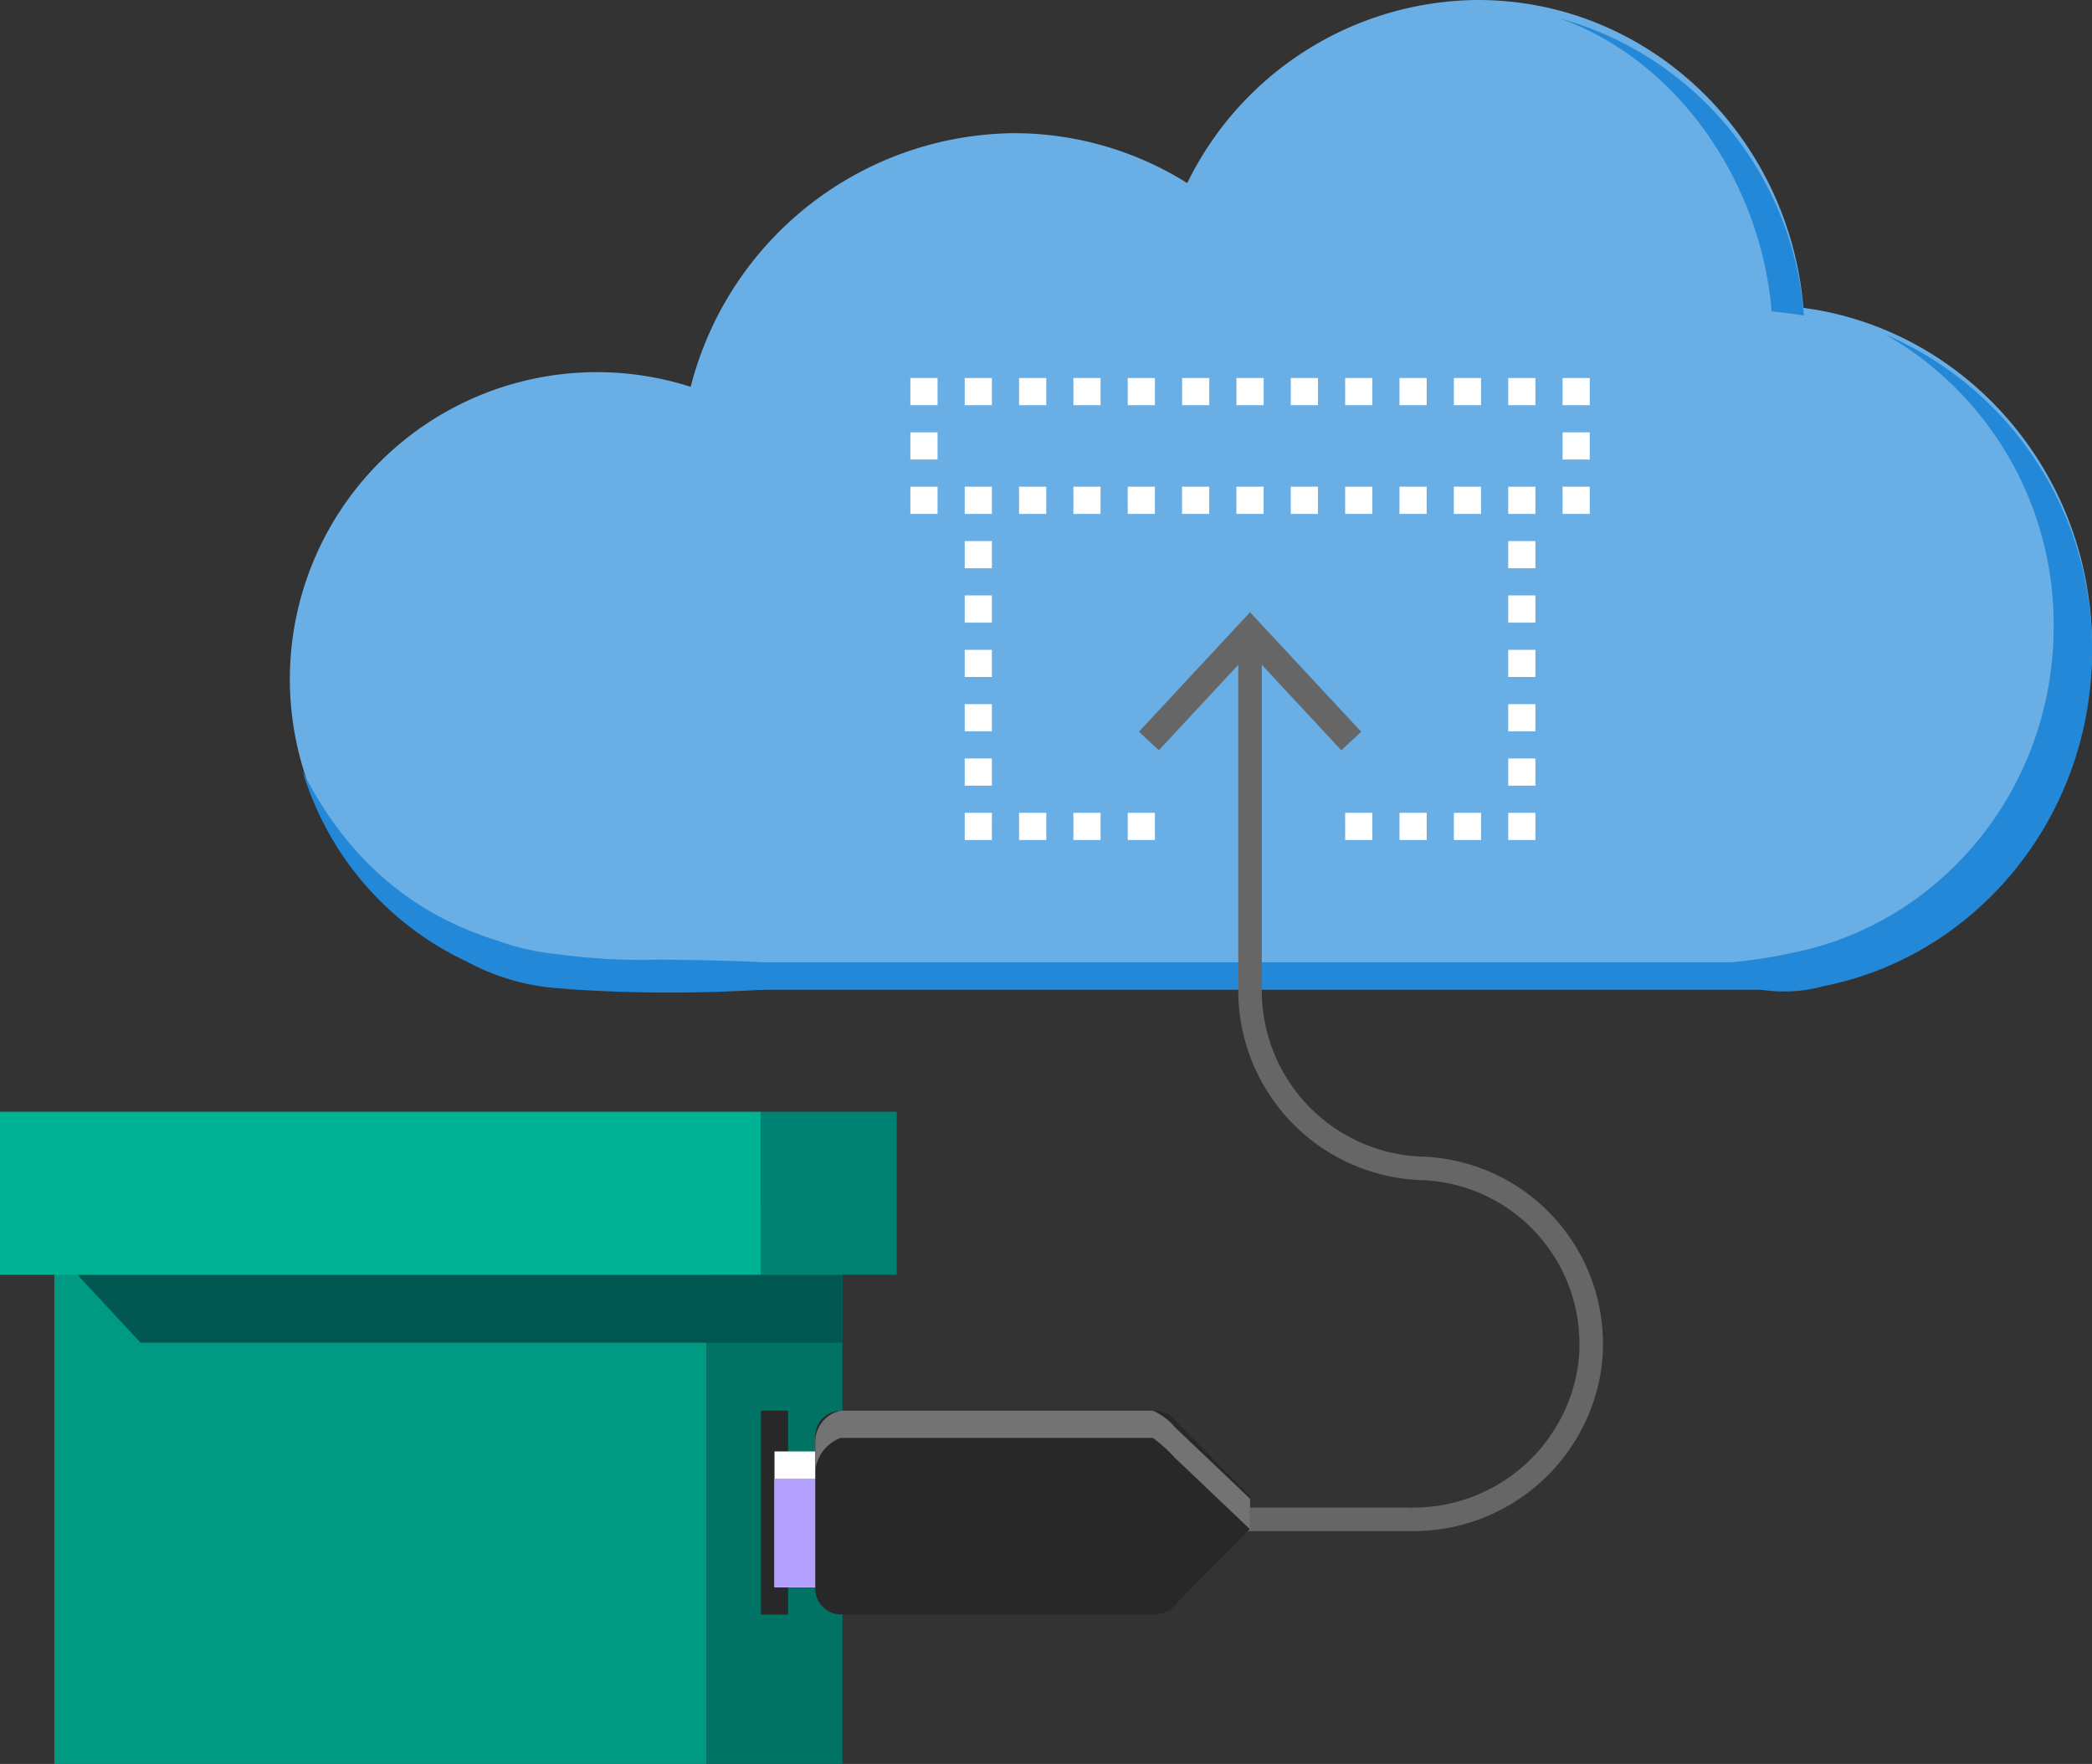 <svg xmlns="http://www.w3.org/2000/svg" viewBox="0 0 177.898 150"><rect x="0" y="0" width="177.898" height="150" fill="#333333" stroke="none"/><title>zerodata-connect-to-feed</title><path d="M153.358 26.18C152.132 11.513 140.211 0 125.677 0a27.7 27.7 0 0 0-24.717 15.57 27.721 27.721 0 0 0-14.76-4.245 28.662 28.662 0 0 0-27.467 21.57 26.108 26.108 0 0 0-19.022 48.516 19.232 19.232 0 0 0 8.124 2.283c.218.024.437.044.656.062 3.761.329 8.927.382 16.7.382h84.448a23.331 23.331 0 0 0 5.47-.656C168.092 80.9 177.9 69.122 177.9 54.975c0-14.775-10.7-26.967-24.542-28.795z" fill="#69afe5"/><path d="M150.655 26.474c.781.081 1.926.233 2.74.355A28.4 28.4 0 0 0 132.56 1.538c9.94 3.499 17.16 13.748 18.095 24.936zm9.645 1.956a28.378 28.378 0 0 1 14.338 24.84c0 13.767-9.542 25.229-22.174 27.744a38.473 38.473 0 0 1-5.323.815h-82.18c-3.412-.176-6.3-.187-8.791-.228a52.527 52.527 0 0 1-8.665-.449 21.218 21.218 0 0 1-5.315-1.2c-6.157-1.932-12.28-6.006-16.471-14.422a26.171 26.171 0 0 0 13.993 16.248 19.232 19.232 0 0 0 8.124 2.283c.218.024.437.044.656.062a127.978 127.978 0 0 0 16.7.015h84.448a12.693 12.693 0 0 0 5.47-.287c12.982-2.582 22.79-14.36 22.79-28.506a29.04 29.04 0 0 0-17.6-26.915z" fill="#2488d8"/><path d="M4.622 102.626h55.462V150H4.622z" fill="#009a83"/><path d="M71.638 150H60.084v-47.374h11.554z" fill="#007365"/><path d="M71.638 108.4H6.581l5.369 5.777h59.688z" fill="#005850"/><path d="M0 94.538h64.705V108.4H0z" fill="#00b294"/><path d="M76.26 108.4H64.705V94.538H76.26z" fill="#008272"/><path d="M86.659 129.2h33.355a15.159 15.159 0 0 0 15.141-12.754 14.936 14.936 0 0 0-14.084-17.087A15.132 15.132 0 0 1 106.3 84.418V54.1" fill="none" stroke="#666" stroke-miterlimit="10" stroke-width="2"/><path d="M115.753 62.226l-1.692 1.574-7.761-8.344-7.755 8.344-1.693-1.576 9.448-10.162z" fill="#666"/><path d="M64.705 119.958h2.311v17.332h-2.311z" fill="#282828"/><path d="M65.861 123.425h28.886v11.555H65.861z" fill="#fff"/><path d="M65.861 125.735h28.886v9.244H65.861z" fill="#b4a0ff"/><path d="M106.3 127.234l-6.123-6.185a2.568 2.568 0 0 0-1.893-1.091H71.527a2.2 2.2 0 0 0-2.2 2.2v12.932a2.2 2.2 0 0 0 2.2 2.2h26.759a2.475 2.475 0 0 0 1.9-1.1L106.3 130z" fill="#282828"/><path d="M99.917 121.371a5.122 5.122 0 0 0-1.879-1.413H71.486a2.717 2.717 0 0 0-2.158 2.542v2.6a3.356 3.356 0 0 1 2.158-2.827h26.552a12.98 12.98 0 0 1 1.879 1.7l6.385 6.074v-2.6z" fill="#737373"/><path d="M130.566 71.429h-2.311v-2.311h2.311zm-6.933-2.311h2.311v2.311h-2.311zm-4.622 0h2.311v2.311h-2.311zm-4.622 0h2.311v2.311h-2.31z" fill="#fff"/><path d="M109.768 69.118h2.311v2.311h-2.311zm-9.244 0h2.311v2.311h-2.311z" fill="none"/><path d="M95.9 69.118h2.311v2.311H95.9zm-4.622 0h2.311v2.311h-2.308zm-4.622 0h2.314v2.311h-2.311zm-2.311 2.311h-2.308v-2.311h2.311zm39.285-30.042h2.311V43.7h-2.311zm-4.622 0h2.311V43.7h-2.311zm-4.622 0h2.314V43.7h-2.31zm-4.622 0h2.311V43.7h-2.311zm-4.622 0h2.311V43.7h-2.311zm-4.622 0h2.311V43.7h-2.311zm-4.622 0h2.311V43.7H95.9zm-4.622 0h2.311V43.7h-2.306zm-4.622 0h2.316V43.7h-2.311zM84.348 43.7h-2.311v-2.313h2.311zm43.907 20.8h2.311v2.311h-2.311zm-46.218 0h2.311v2.311h-2.311zm46.218-4.622h2.311v2.311h-2.311zm-46.218 0h2.311v2.311h-2.311zm46.218-4.622h2.311v2.311h-2.311zm-46.218 0h2.311v2.311h-2.311zm46.218-4.622h2.311v2.311h-2.311zm-46.218 0h2.311v2.311h-2.311zm46.218-4.622h2.311v2.308h-2.311zm-46.218 0h2.311v2.308h-2.311zm46.218-4.622h2.311v2.31h-2.311zM128.255 32.144h2.311v2.311h-2.311zm-4.622 0h2.311v2.311h-2.311zm-4.622 0h2.311v2.311h-2.311zm-4.622 0h2.311v2.311h-2.31zm-4.622 0h2.311v2.311h-2.311zm-4.622 0h2.311v2.311h-2.311zm-4.622 0h2.311v2.311h-2.311zm-4.622 0h2.311v2.311H95.9zm-4.622 0h2.311v2.311h-2.309zm-2.309 2.311h-2.311v-2.311h2.311zM132.877 41.387h2.311V43.7h-2.311zm-55.462 0h2.311V43.7h-2.311zm55.462-4.622h2.311v2.311h-2.311zm-55.462 0h2.311v2.311h-2.311zm0-4.622h2.311v2.311h-2.311zm4.622 0h2.311v2.311h-2.311zm50.84 0h2.311v2.311h-2.311z" fill="#fff"/></svg>